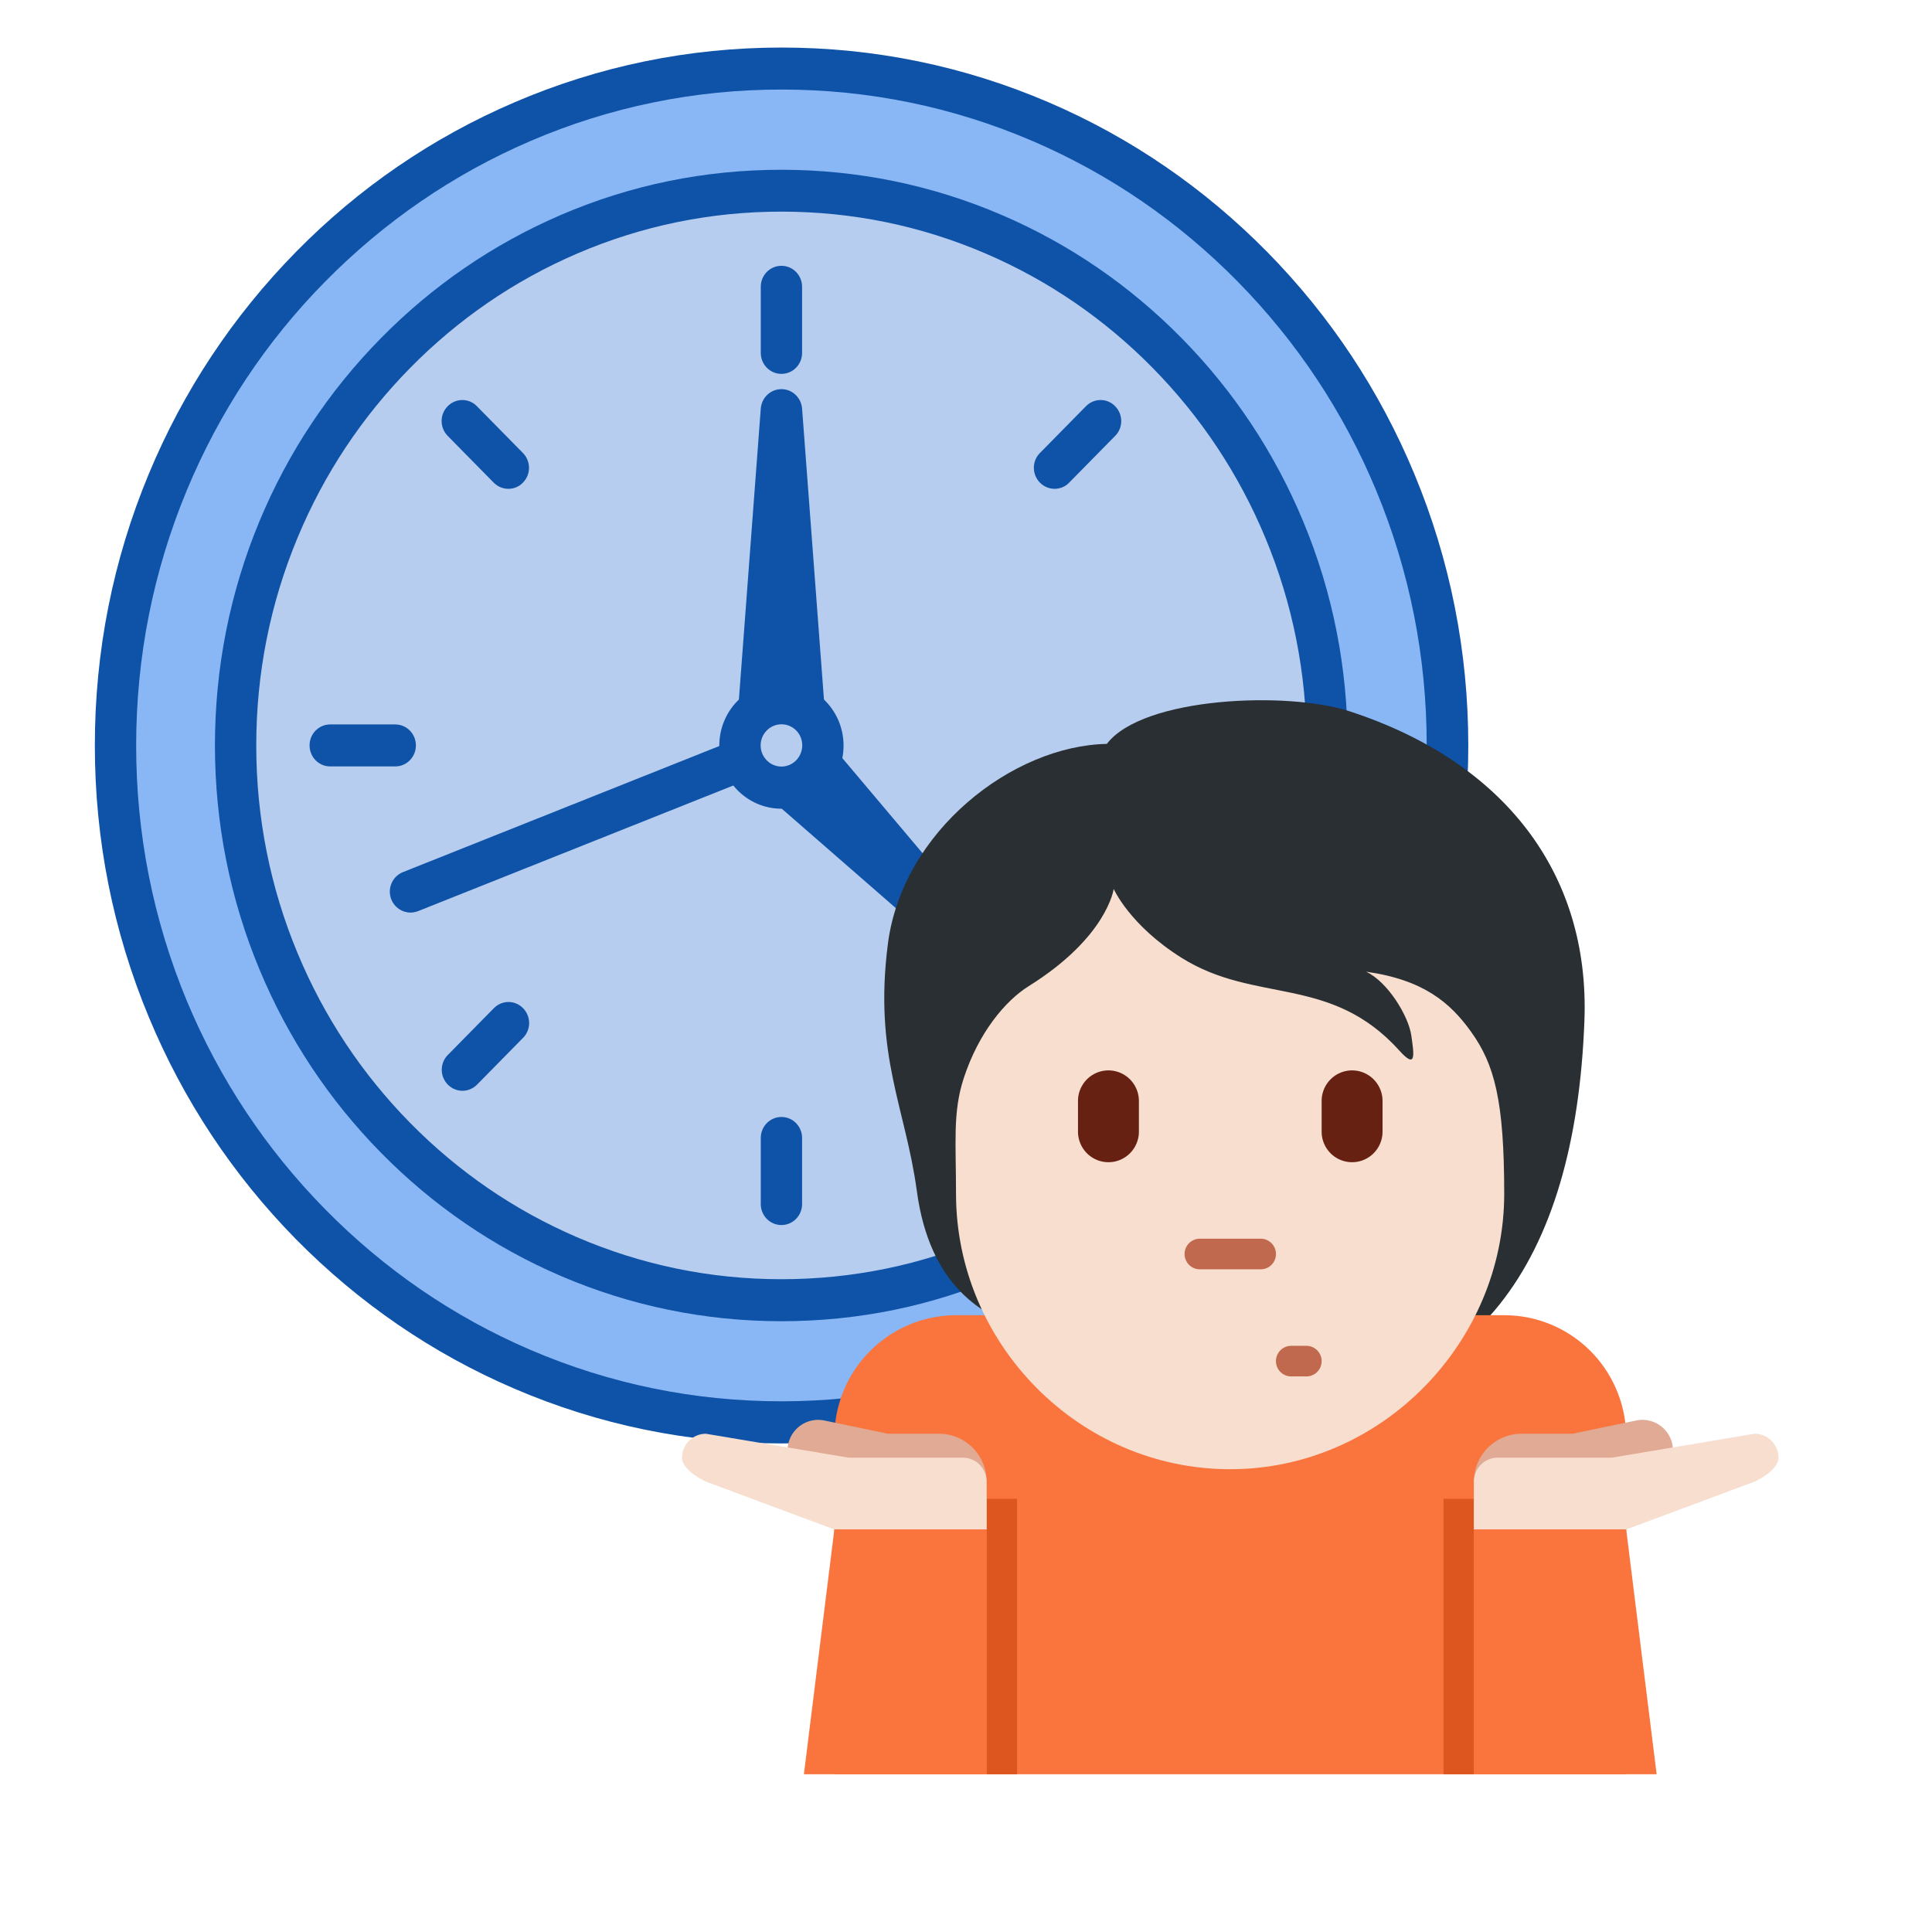 <?xml version="1.0" encoding="UTF-8" standalone="no"?>
<!-- Generator: Adobe Illustrator 22.1.0, SVG Export Plug-In . SVG Version: 6.00 Build 0)  -->

<svg
   version="1.1"
   id="Icon_Set"
   x="0px"
   y="0px"
   viewBox="0 0 512 512"
   style="enable-background:new 0 0 512 512;"
   xml:space="preserve"
   sodipodi:docname="image.svg"
   inkscape:version="1.3.1 (9b9bdc1480, 2023-11-25, custom)"
   xmlns:inkscape="http://www.inkscape.org/namespaces/inkscape"
   xmlns:sodipodi="http://sodipodi.sourceforge.net/DTD/sodipodi-0.dtd"
   xmlns="http://www.w3.org/2000/svg"
   xmlns:svg="http://www.w3.org/2000/svg"><defs
   id="defs29">
	
	
</defs><sodipodi:namedview
   id="namedview29"
   pagecolor="#ffffff"
   bordercolor="#000000"
   borderopacity="0.25"
   inkscape:showpageshadow="2"
   inkscape:pageopacity="0.0"
   inkscape:pagecheckerboard="0"
   inkscape:deskcolor="#d1d1d1"
   inkscape:zoom="2.1953125"
   inkscape:cx="255.77224"
   inkscape:cy="219.55872"
   inkscape:window-width="2560"
   inkscape:window-height="1324"
   inkscape:window-x="0"
   inkscape:window-y="0"
   inkscape:window-maximized="1"
   inkscape:current-layer="Icon_Set" />
<style
   type="text/css"
   id="style1">
	.st0{fill:#F0C48A;}
	.st1{fill:#FD919E;}
	.st2{fill:#4C4372;}
	.st3{fill:#D3E6F8;}
	.st4{fill:#A4CFF2;}
	.st5{fill:#7BABF1;}
	.st6{fill:#FFFFFF;}
	.st7{fill:#E8677D;}
	.st8{fill:none;stroke:#4C4372;stroke-width:12;stroke-linecap:round;stroke-linejoin:round;stroke-miterlimit:10;}
</style>

<g
   id="g14"
   transform="matrix(0.365,0,0,0.371,20.462,7.556)"><path
     d="m 511.3,512.1 m -483.5,0 a 483.5,483.5 0 1 0 967,0 483.5,483.5 0 1 0 -967,0 z"
     fill="#89b7f5"
     id="path1" /><path
     d="M 511.3,1010.7 C 444,1010.7 378.7,997.5 317.2,971.5 257.8,946.4 204.5,910.4 158.7,864.7 113,818.9 77.1,765.6 52,706.2 26,644.7 12.8,579.4 12.8,512.1 12.8,444.8 26,379.5 52,318.1 77.1,258.7 113.1,205.4 158.8,159.6 204.5,113.8 257.9,77.9 317.3,52.8 c 61.5,-26 126.8,-39.2 194.1,-39.2 67.3,0 132.6,13.2 194.1,39.2 59.4,25.1 112.7,61.1 158.5,106.8 45.8,45.8 81.7,99.1 106.8,158.5 26,61.5 39.2,126.8 39.2,194.1 0,67.3 -13.2,132.6 -39.2,194.1 -25.1,59.4 -61.1,112.7 -106.8,158.5 -45.8,45.8 -99.1,81.7 -158.5,106.8 -61.6,25.9 -126.9,39.1 -194.2,39.1 z m 0,-967.1 C 448.1,43.6 386.7,56 329,80.4 273.2,104 223.1,137.8 180,180.8 c -43.1,43 -76.8,93.2 -100.4,149 -24.4,57.8 -36.8,119.1 -36.8,182.4 0,63.3 12.4,124.6 36.8,182.4 23.6,55.7 57.4,105.8 100.4,148.8 43,43 93.1,76.8 148.9,100.4 57.8,24.4 119.1,36.8 182.4,36.8 63.3,0 124.6,-12.4 182.4,-36.8 55.8,-23.6 105.9,-57.4 148.9,-100.4 43,-43 76.8,-93.1 100.4,-148.9 24.4,-57.8 36.8,-119.1 36.8,-182.4 C 979.8,448.8 967.4,387.5 943,329.7 919.4,273.9 885.6,223.8 842.6,180.8 799.6,137.8 749.5,104 693.7,80.4 635.9,56 574.6,43.6 511.3,43.6 Z"
     fill="#0f53a8"
     id="path2" /><path
     d="m 511.3,512.1 m -396.3,0 a 396.3,396.3 0 1 0 792.6,0 396.3,396.3 0 1 0 -792.6,0 z"
     fill="#b6cdef"
     id="path3" /><path
     d="m 511.3,923.4 c -55.5,0 -109.4,-10.9 -160.1,-32.3 -49,-20.7 -93,-50.4 -130.7,-88.1 C 182.8,765.3 153.1,721.2 132.4,672.3 110.9,621.5 100,567.6 100,512.1 c 0,-55.5 10.9,-109.4 32.3,-160.1 20.7,-49 50.4,-93 88.1,-130.7 37.8,-37.8 81.8,-67.4 130.7,-88.1 50.7,-21.5 104.6,-32.3 160.1,-32.3 55.5,0 109.4,10.9 160.1,32.3 49,20.7 93,50.4 130.7,88.1 37.8,37.8 67.4,81.8 88.1,130.7 21.5,50.7 32.3,104.6 32.3,160.1 0,55.5 -10.9,109.4 -32.3,160.1 -20.7,49 -50.4,93 -88.1,130.7 -37.7,37.7 -81.8,67.4 -130.7,88.1 -50.6,21.6 -104.4,32.4 -160,32.4 z m 0,-792.6 c -51.5,0 -101.4,10.1 -148.4,30 -45.4,19.2 -86.2,46.7 -121.2,81.7 -35,35 -62.5,75.8 -81.7,121.2 -19.9,47 -30,96.9 -30,148.4 0,51.5 10.1,101.4 30,148.4 19.2,45.4 46.7,86.2 81.7,121.2 35,35 75.8,62.5 121.2,81.7 47,19.9 96.9,30 148.4,30 51.5,0 101.4,-10.1 148.4,-30 45.4,-19.2 86.2,-46.7 121.2,-81.7 35,-35 62.5,-75.8 81.7,-121.2 19.9,-47 30,-96.9 30,-148.4 0,-51.5 -10.1,-101.4 -30,-148.4 -19.2,-45.4 -46.7,-86.2 -81.7,-121.2 -35,-35 -75.8,-62.5 -121.2,-81.7 -47,-19.9 -96.9,-30 -148.4,-30 z"
     fill="#0f53a8"
     id="path4" /><path
     d="m 511.3,246.7 c -8.3,0 -15,-6.7 -15,-15 v -47.2 c 0,-8.3 6.7,-15 15,-15 8.3,0 15,6.7 15,15 v 47.2 c 0,8.3 -6.7,15 -15,15 z m 0,608 c -8.3,0 -15,-6.7 -15,-15 v -47.2 c 0,-8.3 6.7,-15 15,-15 8.3,0 15,6.7 15,15 v 47.2 c 0,8.3 -6.7,15 -15,15 z M 709.6,328.8 c -3.8,0 -7.7,-1.5 -10.6,-4.4 -5.9,-5.9 -5.9,-15.4 0,-21.2 l 33.4,-33.4 c 5.9,-5.9 15.4,-5.9 21.2,0 5.9,5.9 5.9,15.4 0,21.2 l -33.4,33.4 c -2.9,3 -6.7,4.4 -10.6,4.4 z m -429.9,430 c -3.8,0 -7.7,-1.5 -10.6,-4.4 -5.9,-5.9 -5.9,-15.4 0,-21.2 l 33.4,-33.4 c 5.9,-5.9 15.4,-5.9 21.2,0 5.9,5.9 5.9,15.4 0,21.2 l -33.4,33.4 c -2.9,2.9 -6.8,4.4 -10.6,4.4 z M 838.9,527.1 h -47.2 c -8.3,0 -15,-6.7 -15,-15 0,-8.3 6.7,-15 15,-15 h 47.2 c 8.3,0 15,6.7 15,15 0,8.3 -6.7,15 -15,15 z m -608,0 h -47.2 c -8.3,0 -15,-6.7 -15,-15 0,-8.3 6.7,-15 15,-15 h 47.2 c 8.3,0 15,6.7 15,15 0,8.3 -6.7,15 -15,15 z"
     fill="#0f53a8"
     id="path5" /><path
     d="m 743,758.8 c -3.8,0 -7.7,-1.5 -10.6,-4.4 L 699,721 c -5.9,-5.9 -5.9,-15.4 0,-21.2 5.9,-5.9 15.4,-5.9 21.2,0 l 33.4,33.4 c 5.9,5.9 5.9,15.4 0,21.2 -2.9,2.9 -6.8,4.4 -10.6,4.4 z m -430,-430 c -3.8,0 -7.7,-1.5 -10.6,-4.4 L 269,291 c -5.9,-5.9 -5.9,-15.4 0,-21.2 5.9,-5.9 15.4,-5.9 21.2,0 l 33.4,33.4 c 5.9,5.9 5.9,15.4 0,21.2 -2.9,3 -6.7,4.4 -10.6,4.4 z"
     fill="#0f53a8"
     id="path6" /><path
     d="m 493,512.1 18.3,-239.4 18.4,239.4 z"
     fill="#b6cdef"
     id="path7" /><path
     d="M 529.7,527.1 H 493 c -4.2,0 -8.2,-1.7 -11,-4.8 -2.8,-3.1 -4.3,-7.2 -4,-11.3 l 18.3,-239.5 c 0.6,-7.8 7.1,-13.9 15,-13.9 7.8,0 14.4,6 15,13.9 L 544.6,511 c 0.3,4.2 -1.1,8.3 -4,11.3 -2.9,3 -6.8,4.8 -10.9,4.8 z m -20.5,-30 h 4.3 l -2.1,-27.9 z"
     fill="#0f53a8"
     id="path8" /><path
     d="m 517.5,499.7 138.9,162 -162,-138.9 z"
     fill="#b6cdef"
     id="path9" /><path
     d="m 656.4,676.7 c -3.5,0 -6.9,-1.2 -9.8,-3.6 l -162,-138.9 c -3.2,-2.7 -5.1,-6.6 -5.2,-10.8 -0.2,-4.2 1.4,-8.2 4.4,-11.2 l 23,-23 c 3,-3 7,-4.5 11.2,-4.4 4.2,0.2 8.1,2.1 10.8,5.2 l 138.9,162 c 5.1,6 4.8,14.8 -0.8,20.4 -2.8,2.8 -6.6,4.3 -10.5,4.3 z m -139.9,-154.8 0.9,0.8 -0.8,-0.9 z"
     fill="#0f53a8"
     id="path10" /><path
     d="M 242,616.5 508,512.1"
     fill="#b6cdef"
     id="path11" /><path
     d="m 242,631.5 c -6,0 -11.6,-3.6 -14,-9.5 -3,-7.7 0.8,-16.4 8.5,-19.4 l 266,-104.3 c 7.7,-3 16.4,0.8 19.4,8.5 3,7.7 -0.8,16.4 -8.5,19.4 l -266,104.3 c -1.7,0.6 -3.6,1 -5.4,1 z"
     fill="#0f53a8"
     id="path12" /><path
     d="m 511.3,512.1 m -30.1,0 a 30.1,30.1 0 1 0 60.2,0 30.1,30.1 0 1 0 -60.2,0 z"
     fill="#b6cdef"
     id="path13" /><path
     d="m 511.3,557.3 c -24.9,0 -45.1,-20.2 -45.1,-45.1 0,-24.9 20.2,-45.1 45.1,-45.1 24.9,0 45.1,20.2 45.1,45.1 0.1,24.8 -20.2,45.1 -45.1,45.1 z m 0,-60.3 c -8.3,0 -15.1,6.8 -15.1,15.1 0,8.3 6.8,15.1 15.1,15.1 8.3,0 15.1,-6.8 15.1,-15.1 0.1,-8.3 -6.7,-15.1 -15.1,-15.1 z"
     fill="#0f53a8"
     id="path14" /></g><g
   id="g13"
   transform="matrix(8.071,0,0,8.11,180.756,178.237)"><path
     fill="#292f33"
     d="M 21.906,1.262 C 19.886,0.608 15.134,0.787 13.946,2.331 10.857,2.39 7.233,5.182 6.758,8.866 c -0.47,3.645 0.578,5.338 0.951,8.079 0.422,3.106 2.168,4.099 3.564,4.515 C 13.281,24.114 15.415,24 19,24 26,24 29.334,19.316 29.629,11.361 29.807,6.549 26.984,2.905 21.906,1.262 Z"
     id="path1-3" /><path
     fill="#fa743e"
     d="M 27,21 H 9 A 4,4 0 0 0 5,25 V 36 H 31 V 25 a 4,4 0 0 0 -4,-4 z"
     id="path2-5" /><path
     fill="#f7dece"
     d="m 25.904,11.734 c -0.677,-0.938 -1.545,-1.693 -3.446,-1.96 0.713,0.327 1.396,1.455 1.485,2.079 0.089,0.624 0.178,1.129 -0.386,0.505 C 21.296,9.859 18.834,10.843 16.394,9.317 14.691,8.25 14.172,7.07 14.172,7.07 c 0,0 -0.208,1.574 -2.792,3.178 -0.749,0.465 -1.643,1.501 -2.139,3.03 -0.356,1.099 -0.246,2.079 -0.246,3.754 0,4.889 4.029,9 9,9 4.971,0 9,-4.147 9,-9 0,-3.041 -0.318,-4.229 -1.091,-5.298 z"
     id="path3-6" /><path
     fill="#dd551f"
     d="m 10,27 h 1 v 9 h -1 z"
     id="path4-2" /><path
     fill="#e0aa94"
     d="M 4.702,26.495 4.419,26.436 H 3.908 c 0,-0.058 0.023,-0.112 0.035,-0.169 A 0.994,0.994 0 0 1 3.485,25.219 c 0.112,-0.542 0.643,-0.89 1.186,-0.779 l 2.091,0.433 h 1.676 c 0.863,0 1.562,0.7 1.562,1.564 V 28 H 6.253 c 0,0 -1.481,-0.669 -1.551,-1.505 z"
     id="path5-9" /><path
     fill="#f7dece"
     d="m 0,25.655 c 0,-0.432 0.35,-0.782 0.781,-0.782 l 4.69,0.782 h 3.747 c 0.432,0 0.781,0.351 0.781,0.781 V 28 H 5 L 0.781,26.437 c 0,0 -0.781,-0.35 -0.781,-0.782 z"
     id="path6-1" /><path
     fill="#fa743e"
     d="m 4,36 h 6 V 28 H 5 Z"
     id="path7-2" /><path
     fill="#dd551f"
     d="m 25,27 h 1 v 9 h -1 z"
     id="path8-7" /><path
     fill="#e0aa94"
     d="m 31.298,26.495 0.283,-0.059 h 0.511 c 0,-0.058 -0.023,-0.112 -0.035,-0.169 A 0.994,0.994 0 0 0 32.515,25.219 1.003,1.003 0 0 0 31.33,24.44 l -2.091,0.433 h -1.676 c -0.863,0 -1.562,0.7 -1.562,1.564 V 28 h 3.747 c -0.001,0 1.48,-0.669 1.55,-1.505 z"
     id="path9-0" /><path
     fill="#f7dece"
     d="m 36,25.655 a 0.782,0.782 0 0 0 -0.781,-0.782 l -4.691,0.782 H 26.781 A 0.781,0.781 0 0 0 26,26.436 V 28 h 5 l 4.219,-1.563 c 0,0 0.781,-0.35 0.781,-0.782 z"
     id="path10-9" /><path
     fill="#fa743e"
     d="m 32,36 h -6 v -8 h 5 z"
     id="path11-3" /><path
     fill="#c1694f"
     d="m 19,19.5 h -2 a 0.5,0.5 0 0 1 0,-1 h 2 a 0.5,0.5 0 0 1 0,1 z M 20.5,23 H 20 a 0.5,0.5 0 0 1 0,-1 h 0.5 a 0.5,0.5 0 0 1 0,1 z"
     id="path12-6" /><path
     fill="#662113"
     d="m 14,16 a 1,1 0 0 1 -1,-1 v -1 a 1,1 0 0 1 2,0 v 1 a 1,1 0 0 1 -1,1 z m 8,0 a 1,1 0 0 1 -1,-1 v -1 a 1,1 0 1 1 2,0 v 1 a 1,1 0 0 1 -1,1 z"
     id="path13-0" /></g></svg>
